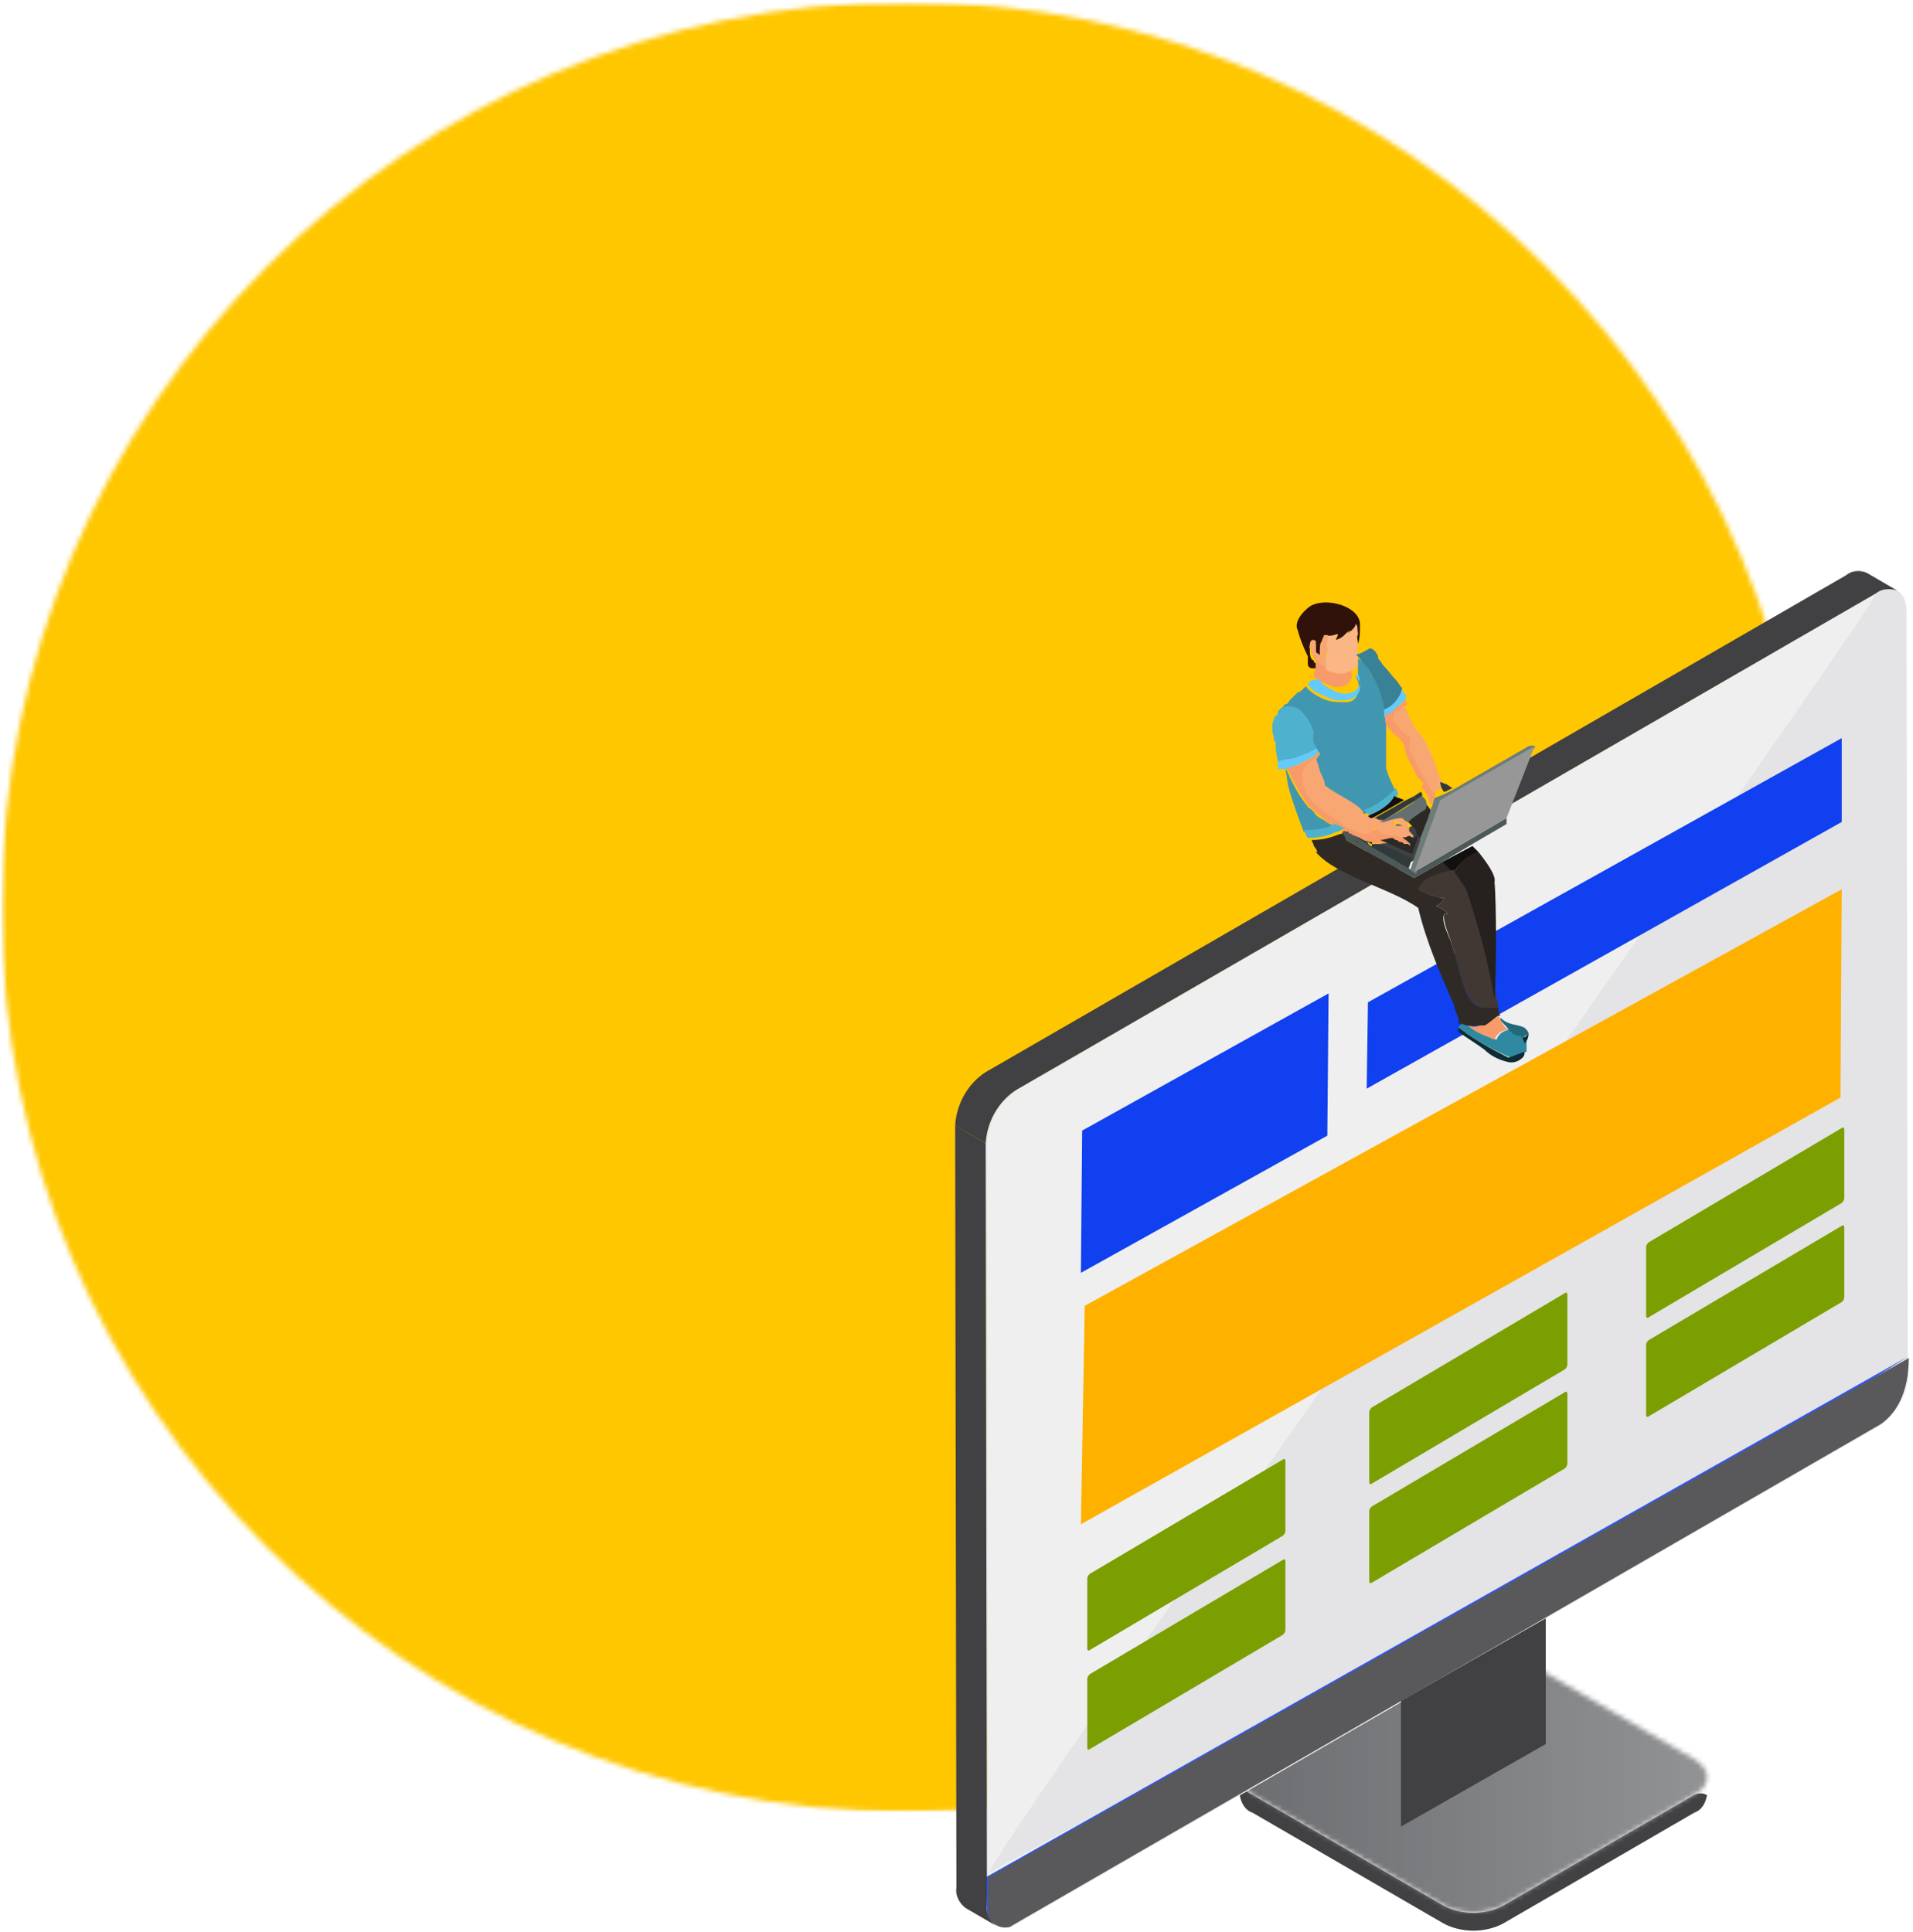 <svg width="396" height="400" viewBox="0 0 396 400" fill="none" xmlns="http://www.w3.org/2000/svg">
<mask id="mask0_797_2145" style="mask-type:luminance" maskUnits="userSpaceOnUse" x="0" y="0" width="375" height="376">
<path d="M0.289 0.41H374.977V375.094H0.289V0.41Z" fill="white"/>
</mask>
<g mask="url(#mask0_797_2145)">
<mask id="mask1_797_2145" style="mask-type:luminance" maskUnits="userSpaceOnUse" x="0" y="0" width="375" height="376">
<path d="M187.633 0.41C84.164 0.41 0.289 84.285 0.289 187.754C0.289 291.219 84.164 375.094 187.633 375.094C291.098 375.094 374.977 291.219 374.977 187.754C374.977 84.285 291.098 0.41 187.633 0.41Z" fill="white"/>
</mask>
<g mask="url(#mask1_797_2145)">
<path d="M0.289 0.41H374.977V375.094H0.289V0.41Z" fill="#FFC700"/>
</g>
</g>
<path d="M350.746 371.559L311.309 394.434C309.465 395.484 307.102 396.012 304.996 396.012C302.895 396.012 300.527 395.484 298.688 394.434L259.246 371.559C257.668 370.773 256.617 369.457 256.617 367.879V371.559C256.879 373.137 257.668 374.715 259.246 375.242L298.688 398.117C300.527 399.168 302.895 399.691 304.996 399.691C307.102 399.691 309.465 399.168 311.309 398.117L350.746 375.242C352.324 374.715 353.113 373.137 353.375 371.559C353.375 371.824 352.586 370.773 350.746 371.559Z" fill="#414042"/>
<path d="M290.008 378.133L283.699 374.453V348.422L290.008 352.102V378.133Z" fill="#191919"/>
<path d="M290.008 352.105L283.699 348.422L313.672 331.332L319.984 335.016L290.008 352.105Z" fill="#113A52"/>
<mask id="mask2_797_2145" style="mask-type:luminance" maskUnits="userSpaceOnUse" x="256" y="339" width="98" height="58">
<path d="M256 339.43H354V396.43H256V339.43Z" fill="white"/>
</mask>
<g mask="url(#mask2_797_2145)">
<mask id="mask3_797_2145" style="mask-type:luminance" maskUnits="userSpaceOnUse" x="256" y="339" width="98" height="58">
<path d="M350.746 364.199C354.164 366.301 354.43 369.457 350.746 371.559L311.309 394.434C307.363 396.539 302.629 396.539 298.688 394.434L259.246 371.559C255.828 369.457 255.828 366.301 259.246 364.199L298.688 341.324C302.629 339.223 307.363 339.223 311.309 341.324L350.746 364.199Z" fill="white"/>
</mask>
<g mask="url(#mask3_797_2145)">
<path d="M255.828 339.223V396.539H354.43V339.223H255.828Z" fill="url(#paint0_linear_797_2145)"/>
</g>
</g>
<path d="M388.348 122.836C391.762 120.734 394.656 122.308 394.656 126.516L394.918 284.269C394.656 288.738 392.289 292.945 388.609 295.312L210.605 398.117C207.187 400.219 204.297 398.379 204.297 394.434L204.031 236.68C204.297 232.211 206.66 228.004 210.344 225.637L388.348 122.836Z" fill="#E4E3E5"/>
<path d="M388.344 122.836C391.762 120.734 204.82 383.656 204.82 387.598L395.18 284.269C394.918 288.742 392.551 292.949 388.871 295.312L210.867 398.117C207.449 400.219 204.559 398.379 204.559 394.433L204.297 236.683C204.559 232.211 206.926 228.004 210.605 225.64L388.344 122.836Z" fill="#EFEFEF"/>
<path d="M204.297 394.434C204.297 394.434 203.508 399.168 209.027 398.902L394.918 280.852L204.031 388.648" fill="#2C57F3"/>
<path d="M204.297 394.434L204.031 236.68L197.723 233L197.984 390.754C197.723 392.332 198.512 393.906 199.824 394.961L206.137 398.641C204.82 397.59 204.031 396.012 204.297 394.434Z" fill="#414042"/>
<mask id="mask4_797_2145" style="mask-type:luminance" maskUnits="userSpaceOnUse" x="197" y="117" width="196" height="121">
<path d="M197 117.836H393V237.43H197V117.836Z" fill="white"/>
</mask>
<g mask="url(#mask4_797_2145)">
<path d="M386.504 118.629C384.926 117.84 383.348 118.105 382.035 119.156L204.031 221.957C200.352 224.324 197.984 228.531 197.723 233L204.031 236.68C204.297 232.211 206.66 228.004 210.344 225.637L388.344 122.836C389.66 121.785 391.5 121.785 392.816 122.309L386.504 118.629Z" fill="#414042"/>
</g>
<path d="M224.277 379.711C221.91 381.289 220.598 383.656 220.332 386.547C220.332 389.176 222.176 389.965 224.277 388.914C226.645 387.336 227.957 384.969 228.223 382.078C228.223 379.711 226.645 378.66 224.277 379.711Z" fill="#072DB7"/>
<path d="M224.277 381.024C222.699 382.078 221.648 383.918 221.387 386.02C221.387 387.863 222.699 388.649 224.277 387.598C225.855 386.547 226.906 384.707 227.168 382.602C227.168 380.762 225.855 380.238 224.277 381.024Z" fill="#FFB100"/>
<path d="M319.984 335.016V361.043L290.008 378.133V352.105L319.984 335.016Z" fill="#414042"/>
<path d="M389.398 294.789L209.027 398.902C207.187 399.429 205.082 398.379 204.559 396.273C204.559 396.012 204.559 395.75 204.559 395.75V388.648L395.18 281.117C394.918 280.851 395.969 290.054 389.398 294.789Z" fill="#59595B"/>
<path d="M224.539 270.336L381.246 184.098L380.984 227.215L223.75 315.559L224.539 270.336Z" fill="#FFB100"/>
<path d="M224.016 234.051L275.023 205.656L274.762 235.105L223.75 263.5L224.016 234.051Z" fill="#1040EF"/>
<path d="M283.172 207.496L381.246 152.809V170.164L282.91 225.375L283.172 207.496Z" fill="#1040EF"/>
<path d="M225.066 341.324C225.066 341.586 225.328 341.848 225.594 341.586L265.559 317.922C265.82 317.66 266.086 317.398 266.086 316.875V302.41C266.086 302.148 265.82 301.887 265.559 302.148L225.594 325.813C225.328 326.074 225.066 326.336 225.066 326.863V341.324Z" fill="#7B9F00"/>
<path d="M283.438 306.883C283.438 307.145 283.699 307.406 283.965 307.145L323.93 283.48C324.191 283.219 324.453 282.957 324.453 282.43V267.969C324.453 267.707 324.191 267.445 323.93 267.707L283.965 291.371C283.699 291.633 283.438 291.895 283.438 292.422V306.883Z" fill="#7B9F00"/>
<path d="M340.754 272.437C340.754 272.699 341.02 272.965 341.281 272.699L381.246 249.039C381.508 248.773 381.773 248.511 381.773 247.988V233.789C381.773 233.527 381.508 233.261 381.246 233.527L341.281 257.187C341.02 257.453 340.754 257.715 340.754 258.242V272.437Z" fill="#7B9F00"/>
<path d="M225.066 361.832C225.066 362.097 225.328 362.359 225.594 362.097L265.559 338.433C265.82 338.168 266.086 337.906 266.086 337.379V323.183C266.086 322.922 265.82 322.656 265.559 322.922L225.594 346.582C225.328 346.847 225.066 347.109 225.066 347.633V361.832Z" fill="#7B9F00"/>
<path d="M283.438 327.39C283.438 327.652 283.699 327.914 283.965 327.652L323.93 303.988C324.191 303.726 324.453 303.465 324.453 302.937V288.476C324.453 288.215 324.191 287.949 323.93 288.215L283.965 311.875C283.699 312.14 283.438 312.402 283.438 312.929V327.39Z" fill="#7B9F00"/>
<path d="M340.754 292.945C340.754 293.211 341.02 293.472 341.281 293.211L381.246 269.547C381.508 269.285 381.773 269.019 381.773 268.496V254.035C381.773 253.773 381.508 253.508 381.246 253.773L341.281 277.433C341.02 277.699 340.754 277.961 340.754 278.484V292.945Z" fill="#7B9F00"/>
<path d="M298.563 178.445L292.746 181.754L278.617 173.898C278.617 173.484 278.617 173.484 278.617 173.07C278.617 173.07 278.617 172.66 279.035 172.66L279.867 172.246H279.449C279.449 172.246 279.035 172.246 279.035 171.832C278.617 172.246 277.789 172.66 277.371 172.66C275.293 173.484 273.633 173.898 271.555 173.898C271.555 174.312 271.969 174.727 271.969 175.141C272.387 175.551 272.801 176.379 272.801 176.793C274.047 176.793 274.879 175.551 276.539 175.141C278.203 174.727 279.867 176.379 281.113 177.207C285.266 180.098 289.836 181.754 293.992 184.645C294.406 182.168 298.563 180.926 301.055 180.926C299.809 179.687 299.395 178.859 298.563 178.445Z" fill="#302A26"/>
<path d="M298.562 178.445C298.977 178.859 299.809 179.688 300.641 180.512H301.055C302.305 178.445 303.965 177.207 306.043 176.379C305.625 175.965 305.211 175.551 304.797 175.141L298.562 178.445Z" fill="#12100E"/>
<path d="M293.574 184.234C294.406 185.059 295.652 185.473 296.902 185.473C297.316 185.887 298.148 185.887 298.977 185.887C298.563 186.715 298.148 187.125 297.316 187.539C298.148 187.953 298.977 188.367 299.809 189.191H298.977C298.563 190.848 300.227 194.152 300.641 195.809C301.473 198.289 301.887 200.766 302.719 203.246C303.551 205.312 304.379 208.207 306.871 208.621C308.117 208.621 308.949 208.621 310.195 208.621C310.195 208.207 309.781 207.383 309.781 206.555C308.535 198.699 306.457 191.262 303.965 183.82C303.551 182.992 302.301 181.34 301.055 180.098C298.148 180.512 293.992 181.754 293.574 184.234Z" fill="#413833"/>
<path d="M310.195 208.621C308.949 208.621 308.121 208.621 306.875 208.621C304.379 208.207 303.551 205.727 302.719 203.246C301.887 200.766 301.473 198.289 300.641 195.809C300.227 194.152 298.148 190.848 298.977 189.195H299.809C298.977 188.367 298.148 187.953 297.316 187.539C298.148 187.125 298.562 186.715 298.977 185.887C298.148 185.887 297.73 185.887 296.902 185.473C295.652 185.473 294.406 184.645 293.578 184.234C289.422 181.34 284.852 179.688 280.695 176.793C279.449 175.965 277.789 174.313 276.125 174.727C274.465 175.141 273.633 176.379 272.387 176.379C276.539 181.34 287.762 183.82 293.578 187.953C295.238 194.981 298.148 201.594 301.055 208.207C301.055 209.449 302.305 210.688 301.887 211.93H302.305C302.719 211.93 303.551 212.34 303.965 212.34C305.211 212.34 306.043 212.34 307.289 212.34C308.535 211.93 309.367 210.688 310.195 210.273C310.195 210.273 310.195 210.273 310.613 210.273C310.195 209.863 310.195 209.035 310.195 208.621Z" fill="#302A26"/>
<path d="M301.055 180.512C301.887 181.754 303.133 183.406 303.551 184.234C306.043 191.672 308.117 199.113 309.367 206.969C309.781 202.008 309.781 186.715 309.367 182.578C309.781 181.34 307.703 178.445 306.043 176.379C303.965 176.793 302.301 178.445 301.055 180.512Z" fill="#26211E"/>
<path d="M283.605 175.141C283.605 175.141 282.773 174.312 283.191 173.898C282.359 173.484 281.941 173.484 281.113 173.07C280.695 172.66 279.867 172.66 279.449 172.246L278.617 172.66L279.035 173.07L280.281 173.484C280.695 173.484 281.113 173.898 281.527 173.898L283.605 175.141Z" fill="#303A3A"/>
<path d="M283.605 175.141L281.941 174.312C282.359 174.312 282.773 174.727 283.605 175.141Z" fill="#303A3A"/>
<path d="M283.191 175.141L283.605 175.551L291.5 180.098L292.328 177.621C290.254 176.793 287.758 175.551 285.684 174.727C285.266 174.727 284.438 174.727 284.02 174.727V175.141C283.605 175.141 283.191 174.727 282.773 174.727C283.191 174.727 283.191 175.141 283.191 175.141Z" fill="#303A3A"/>
<path d="M278.617 173.898L292.746 181.754L298.562 178.445L304.797 174.727L311.859 170.594C311.859 170.18 311.859 169.766 311.859 169.352L297.73 177.621L292.746 180.512L291.5 179.688L283.605 175.141L283.191 174.727L282.359 174.313C281.941 173.898 281.527 173.898 281.113 173.484L280.695 173.074L279.867 172.66L278.617 172.246L278.203 171.832C278.203 171.832 278.203 172.246 277.789 172.246C278.617 173.484 278.617 173.898 278.617 173.898Z" fill="#4D5858"/>
<path d="M281.527 174.313C281.113 174.313 280.695 173.898 280.281 173.898L281.113 174.313H281.527Z" fill="#303A3A"/>
<path d="M264.078 154.883C264.078 155.711 264.492 156.953 264.492 157.777C265.324 157.777 265.738 157.777 266.57 157.363C267.402 157.363 268.648 156.953 269.476 156.539C270.308 156.125 272.386 155.297 273.218 154.473C272.8 153.645 272.386 152.406 271.968 151.164C271.554 149.926 270.722 148.684 269.894 147.445C269.062 146.617 267.816 146.203 266.57 145.789C265.738 146.203 264.906 146.617 264.492 147.445C264.492 147.445 264.492 147.445 264.492 147.859C264.492 148.27 264.078 148.27 264.078 148.684C263.66 149.926 263.246 151.164 263.66 152.406V152.816C263.66 153.23 263.66 153.23 264.078 153.645C264.078 154.059 264.078 154.473 264.078 154.883Z" fill="#4EB2CF"/>
<path d="M272.387 156.332L272.801 155.918C273.215 155.504 273.633 155.504 273.633 155.09C273.633 154.68 273.215 154.68 273.215 154.266C272.801 155.09 270.723 155.918 269.477 156.332C268.645 156.746 267.398 157.156 266.57 157.156C265.738 157.156 265.324 157.57 264.492 157.57C264.492 157.984 264.492 158.398 264.492 159.227C264.906 159.227 265.324 159.227 265.738 159.227H266.152C268.648 158.398 270.309 157.57 272.387 156.332Z" fill="#64CAFA"/>
<path d="M263.66 149.098C263.246 149.926 263.246 151.164 263.66 152.406C263.66 151.164 263.66 149.926 264.078 148.684C264.078 148.27 264.492 148.27 264.492 147.855C264.078 148.27 263.66 148.27 263.66 149.098Z" fill="#4EB2CF"/>
<path d="M272.801 155.297C272.801 155.711 273.215 155.711 273.215 156.125C272.801 156.539 272.801 156.953 272.387 156.953C272.387 156.953 272.387 156.953 272.387 157.363V157.777C272.387 158.191 272.387 158.191 272.801 158.605C273.215 159.43 273.215 160.258 273.633 161.086C274.047 161.91 274.047 162.738 274.465 163.566C276.539 165.219 279.449 166.457 281.527 168.113H281.941C281.941 168.113 281.941 168.113 282.359 168.523C284.852 167.699 287.344 166.047 289.004 163.977C288.176 162.324 287.344 160.672 286.93 159.02C286.93 157.363 286.93 155.297 286.93 153.645C286.93 152.816 286.93 151.578 286.93 150.75C286.93 150.336 286.93 149.926 286.93 149.512C286.93 149.098 286.93 148.684 286.93 147.855C286.93 146.617 286.512 145.379 286.098 144.137C285.684 142.484 284.438 140.418 283.605 139.176C283.188 137.937 282.359 137.109 281.113 136.285V136.695C281.113 137.109 281.113 137.109 281.113 137.523C281.113 138.352 281.113 138.762 281.113 139.176V139.59C281.113 139.59 281.113 140.004 280.695 140.004C281.113 140.832 281.527 142.07 281.113 142.898C281.113 144.137 280.281 145.379 278.617 145.379C276.957 145.379 275.293 145.379 273.633 144.551C272.801 144.137 271.141 143.309 270.309 142.07L269.895 142.484C269.477 142.898 269.062 143.309 268.645 143.309C268.23 143.723 267.398 144.551 266.984 144.965C266.57 145.379 266.57 145.789 266.152 145.789C266.152 145.789 265.738 145.789 265.738 146.203C265.324 146.617 264.906 147.445 264.492 147.855C264.906 147.031 265.738 146.203 266.57 146.203C267.816 146.203 269.062 146.617 269.895 147.855C270.723 148.684 271.555 150.336 271.969 151.578C271.555 153.23 271.969 154.059 272.801 155.297Z" fill="#4297B0"/>
<path d="M266.156 159.02C266.156 160.258 266.57 161.5 266.57 162.324C267.402 165.633 268.648 168.938 269.895 172.246C271.141 172.246 272.801 171.832 274.047 171.832C274.879 171.832 275.293 171.418 276.125 171.004C275.293 170.594 274.465 170.18 274.047 169.766C273.219 169.352 272.387 168.938 271.973 168.113C271.555 167.699 271.555 167.699 271.141 167.285C270.723 167.285 270.723 166.871 270.309 166.457C268.648 164.391 267.402 161.91 266.156 159.02C266.156 159.43 266.156 159.43 266.156 159.02Z" fill="#4297B0"/>
<path d="M290.047 172.98C289.629 172.566 289.215 172.566 288.383 172.566C287.137 172.566 285.891 171.742 285.473 170.914C284.227 173.395 280.074 170.914 278.41 170.086C275.086 168.02 271.348 166.367 270.516 161.82C270.102 160.578 269.687 159.34 270.934 158.512C271.762 157.687 272.594 157.273 273.012 156.445V156.031C273.012 156.031 273.012 156.031 273.012 155.621L272.594 156.031C272.594 156.031 272.594 156.031 272.18 156.445C270.516 157.687 268.437 158.512 266.777 158.926H266.359C266.359 159.34 266.777 159.34 266.777 159.754C268.023 162.234 269.27 164.715 270.934 166.781C271.348 167.195 271.348 167.195 271.762 167.605C272.18 168.02 272.18 168.02 272.594 168.434C273.426 168.848 274.258 169.672 274.672 170.086C275.504 170.5 276.332 170.914 276.75 171.328C277.578 171.742 278.41 172.152 278.828 172.152C278.828 172.152 279.242 172.152 279.242 172.566H279.656C280.074 172.98 280.488 172.98 281.32 173.395C282.148 173.809 282.566 174.219 283.395 174.219C283.812 174.219 284.227 174.633 284.645 174.633C285.059 174.633 285.891 174.633 286.305 174.633C287.137 174.633 287.969 174.219 288.797 174.219C289.215 174.219 289.215 174.633 289.629 174.633C290.047 174.633 290.047 175.047 290.461 175.047C290.875 175.047 290.875 175.461 291.293 175.461C291.707 175.461 292.121 175.875 292.121 175.461H292.539C292.539 175.047 292.121 175.047 292.121 174.633C290.461 173.809 290.461 173.395 290.047 172.98Z" fill="#F79B6A"/>
<path d="M271.141 125.535C269.477 126.777 267.816 128.844 268.648 130.496C269.062 132.148 269.895 134.215 270.723 135.871C270.723 136.285 270.723 136.695 270.723 137.523C270.723 137.937 271.141 138.351 271.555 138.351C271.555 138.351 271.555 138.351 271.555 137.937V138.351C271.969 138.351 271.969 138.351 272.387 138.351C272.387 137.937 272.387 137.937 272.387 137.523C272.387 137.523 272.387 137.109 271.969 137.109V136.695C271.141 136.695 271.141 135.043 271.141 134.215C270.723 133.391 271.969 133.391 272.387 133.391C272.387 133.805 272.387 134.629 272.387 135.043C272.801 135.457 272.801 135.457 273.215 135.871C273.215 135.457 273.215 135.043 273.215 134.629C273.215 134.215 273.633 133.391 273.633 132.976C273.633 132.562 274.047 132.148 274.047 131.738C274.465 131.738 274.465 131.738 274.879 131.738C275.711 131.738 276.125 131.324 276.957 131.324C276.957 131.738 276.539 132.148 276.539 132.562C277.371 132.562 277.789 132.148 278.203 131.738C278.617 131.324 279.035 130.91 279.449 130.496C279.449 130.91 279.035 130.91 279.035 131.324C279.449 130.91 280.695 130.082 280.695 129.258C280.695 130.082 281.113 130.91 281.113 131.324C280.695 132.148 281.113 132.148 281.113 133.391C281.527 132.148 281.527 130.496 281.527 129.258C281.527 125.535 274.465 123.469 271.141 125.535Z" fill="#30120B"/>
<path d="M274.047 171.418C272.801 171.832 271.141 171.832 269.895 171.832C270.309 172.246 270.309 173.07 270.723 173.484C272.801 173.484 274.879 173.07 276.539 172.246C276.957 172.246 277.789 171.832 278.203 171.418C277.371 171.004 276.539 170.594 276.125 170.594C275.293 171.004 274.879 171.418 274.047 171.418Z" fill="#4EB2CF"/>
<path d="M271.141 141.109L270.723 141.523C271.141 142.766 272.801 143.59 274.047 144.004C275.293 144.832 277.371 145.246 279.035 144.832C280.281 144.832 281.527 143.59 281.527 142.352C281.527 141.523 281.527 140.285 281.113 139.457L280.695 139.871C280.695 139.871 280.695 140.285 281.113 140.285C281.113 140.699 281.113 140.699 281.527 141.109C281.527 141.523 281.527 141.937 281.113 142.352C280.695 143.176 279.449 143.59 278.617 143.59C278.203 143.59 277.789 143.59 277.789 143.59C276.125 143.176 274.879 142.352 273.633 141.523C273.633 141.109 273.633 141.109 273.633 140.699V140.285C273.633 140.285 273.633 140.699 273.215 140.699C271.555 140.699 271.555 140.699 271.141 141.109Z" fill="#64CAFA"/>
<path d="M281.734 167.543C281.32 167.543 281.32 167.543 281.734 167.543L281.32 167.129C279.242 165.477 276.335 164.238 274.257 162.582C274.257 161.758 273.839 160.93 273.425 160.102C273.011 159.277 273.011 158.449 272.593 157.625C272.593 157.211 272.593 157.211 272.179 156.797C271.761 157.621 270.515 158.035 270.101 158.863C269.269 160.102 269.687 160.93 269.687 162.172C270.515 166.305 274.257 167.957 277.582 170.438C279.242 171.676 283.398 174.156 284.644 171.266C285.472 172.09 286.304 172.918 287.55 172.918C288.382 172.918 289.214 172.918 289.628 173.332H290.046C290.046 173.332 290.046 173.332 290.46 173.332C290.46 173.332 290.46 173.332 290.875 173.332C291.292 173.742 291.707 173.742 292.125 173.332H292.539V172.918L292.125 172.504L291.707 172.09C291.707 172.09 291.707 172.09 291.707 171.676C291.707 171.266 291.292 170.852 291.292 170.438L290.875 170.023C290.46 169.609 290.46 169.609 290.046 169.195C289.628 168.785 289.214 168.371 288.796 168.371C287.55 168.371 286.304 168.785 285.058 169.195H284.644C284.644 169.195 284.644 169.195 284.226 169.195C283.812 169.195 283.398 168.785 282.98 168.785C282.98 168.785 282.98 168.785 282.566 168.785C282.152 168.785 282.152 168.371 281.734 168.371C282.566 168.371 282.152 167.957 281.734 167.543ZM288.382 170.852C288.382 170.437 288.796 170.437 288.796 170.023C289.214 170.023 289.628 170.023 290.046 170.438H289.214C288.796 170.852 288.382 170.852 288.382 170.852Z" fill="#F8A773"/>
<path d="M272.387 132.719C271.973 132.305 271.141 132.305 271.141 133.543C271.141 134.371 271.555 135.613 271.973 136.023H272.387C272.387 136.437 272.801 137.266 273.219 137.68C273.633 138.09 274.047 138.094 274.465 138.504V138.09C274.465 137.68 274.465 136.852 274.465 136.023C274.465 135.613 274.879 134.785 274.879 134.371C274.879 133.543 274.465 133.543 274.879 132.719C274.879 132.305 274.879 131.891 274.879 131.477C274.465 131.477 274.465 131.477 274.047 131.477C274.047 131.891 273.633 132.305 273.633 132.719C273.219 133.133 273.219 133.957 273.219 134.371C273.219 134.785 273.219 135.199 273.219 135.613C272.801 135.199 272.387 135.199 272.387 134.785C272.387 133.957 272.387 133.133 272.387 132.719Z" fill="#F8A773"/>
<path d="M271.969 139.332C271.969 139.746 271.969 139.746 271.969 140.16C273.215 140.984 274.879 141.812 276.125 142.227C276.539 142.227 276.539 142.227 276.957 142.227C277.789 142.227 279.035 141.812 279.449 140.984C279.867 140.57 279.867 140.16 279.867 139.746C279.867 139.332 279.867 139.332 279.449 138.918C279.449 138.918 279.449 138.504 279.035 138.504C278.617 138.504 278.203 138.918 277.789 138.918C277.789 138.918 277.789 138.918 277.371 138.918C276.125 138.504 275.293 138.504 274.465 138.094C274.047 137.68 273.633 137.68 273.215 137.266C272.801 136.852 272.387 136.437 272.387 135.613H271.969V136.023C271.969 136.023 271.969 136.438 272.387 136.438C272.387 136.852 272.387 136.852 272.387 137.266C272.387 137.68 272.387 137.68 272.387 138.094V138.504C272.387 138.504 271.969 138.918 271.969 139.332C271.969 138.918 271.969 138.918 271.969 139.332Z" fill="#F79B6A"/>
<path d="M280.645 138.219L281.059 137.805V137.391C281.059 136.977 281.059 136.152 281.059 135.738C281.059 135.324 281.059 135.324 281.059 134.91V134.496C281.059 134.082 281.059 134.082 281.059 133.672V133.258C281.059 132.016 280.645 132.016 281.059 131.191C281.059 130.363 281.059 129.535 280.645 129.125C280.645 129.949 279.398 130.777 278.984 131.191C278.984 130.777 278.984 130.777 279.398 130.363C278.984 130.777 278.566 131.191 278.152 131.605C277.738 132.016 276.906 132.43 276.488 132.43C276.488 132.016 276.906 131.605 276.906 131.191C276.488 131.605 275.66 131.605 274.828 131.605C274.828 132.016 274.828 132.43 274.828 132.844C274.414 133.672 274.828 133.672 274.828 134.496C274.828 134.91 274.828 135.738 274.414 136.152C274.414 136.977 274.414 137.391 274.414 138.219V138.633C275.242 139.043 276.488 139.457 277.32 139.457C277.32 139.457 277.32 139.457 277.738 139.457C278.152 139.457 278.566 139.457 278.984 139.043C280.23 138.629 280.645 138.633 280.645 138.219Z" fill="#FAB685"/>
<path d="M280.695 135.457C281.527 136.285 282.359 137.523 283.191 138.352C284.02 140.004 285.266 141.656 285.684 143.309C286.098 144.551 286.516 145.789 286.516 147.031C288.59 146.617 289.836 144.551 290.254 142.484C289.836 142.07 289.422 141.242 289.008 140.832C288.176 140.004 287.344 138.762 286.516 137.938C286.098 137.523 285.684 136.695 285.266 136.285C285.266 136.285 285.266 136.285 285.266 135.871C285.266 135.457 284.852 135.457 284.852 135.043C284.438 134.629 284.02 134.215 283.605 134.215C281.941 135.043 281.527 135.457 280.695 135.457Z" fill="#388196"/>
<path d="M282.773 173.898C282.773 174.312 283.188 175.141 283.188 175.141C283.188 175.141 283.187 174.727 282.773 173.898C283.187 174.312 283.605 174.727 284.02 174.727V174.312C283.605 174.312 283.187 174.312 282.773 173.898Z" fill="#303A3A"/>
<path d="M282.359 167.699C282.773 168.113 283.191 168.523 283.605 168.938L284.438 168.523C286.512 167.699 288.176 166.457 289.422 164.391C289.422 163.977 289.008 163.566 289.008 163.152C286.93 165.219 284.852 166.871 282.359 167.699Z" fill="#4EB2CF"/>
<path d="M284.02 168.527L283.191 168.938C283.605 169.352 283.605 169.352 284.02 169.352L284.852 168.938L290.668 165.633C289.836 165.219 289.422 165.219 288.59 164.805C288.176 166.047 286.098 167.699 284.02 168.527Z" fill="#12100E"/>
<path d="M293.16 165.633L292.746 164.805L291.086 165.633L285.27 168.938L284.438 169.352C284.438 169.352 284.438 169.352 284.852 169.352C285.27 169.766 285.684 169.766 286.098 169.766H286.516C288.59 168.523 291.086 166.871 293.16 165.633Z" fill="#303A3A"/>
<path d="M285.684 170.18C286.098 170.18 286.098 170.18 285.684 170.18H286.516C287.762 169.766 289.008 169.352 290.254 169.352C290.668 169.766 291.082 170.18 291.5 170.18C292.746 169.352 293.992 168.523 294.824 167.699C295.238 167.699 295.238 167.285 295.652 167.285C295.652 166.871 295.238 166.457 295.238 166.047C295.238 165.633 294.824 165.219 294.406 164.805C293.992 164.805 293.992 165.219 293.578 165.219L293.16 165.633C291.082 167.285 288.59 168.523 286.516 169.766C286.516 169.766 286.098 169.766 285.684 170.18C286.098 169.766 286.098 169.766 285.684 170.18Z" fill="#64706F"/>
<path d="M290.668 173.484C291.082 173.898 291.082 174.312 291.5 174.312L291.914 174.727H291.5C291.082 174.727 290.668 174.727 290.668 174.727C290.254 174.312 290.254 174.312 289.836 174.312C289.422 174.312 289.422 173.898 289.008 173.898C288.59 173.898 288.59 173.484 288.176 173.484C287.344 173.484 286.512 173.898 285.684 173.898C287.762 174.727 290.254 175.965 292.328 176.793L293.578 173.074H293.16C292.746 173.898 292.328 173.484 291.914 173.074C291.914 173.074 291.914 173.074 291.5 173.074L290.668 173.484C291.082 173.484 291.082 173.484 290.668 173.484Z" fill="#2A2926"/>
<path d="M286.516 146.824C286.516 147.238 286.516 147.648 286.516 148.477C286.93 148.477 287.344 148.477 287.762 148.063C288.176 147.648 288.59 147.238 289.008 146.824C289.422 146.41 289.836 145.582 290.668 145.172C291.082 144.758 291.082 144.344 291.082 143.93C290.668 143.516 290.254 143.102 290.254 142.691C289.836 144.344 288.176 146.41 286.516 146.824Z" fill="#64CAFA"/>
<path d="M294.617 163.266C295.031 163.68 295.031 164.094 295.445 164.508C295.445 164.922 295.863 165.332 295.863 165.746C295.863 166.16 295.863 166.16 296.277 166.574L296.691 165.746L297.109 164.094C296.277 162.852 295.445 161.199 294.617 159.961C293.367 158.305 292.539 156.652 292.121 155C291.707 154.172 292.121 152.934 292.121 152.52C292.121 152.105 291.293 152.105 290.875 151.691C290.461 151.277 288.797 149.211 288.797 148.387C288.797 147.559 290.461 146.32 291.293 145.906L290.875 144.664C290.461 145.492 290.047 145.906 289.215 146.32C288.797 146.73 288.383 147.145 287.969 147.559C287.551 147.559 287.137 147.973 286.723 147.973C286.723 148.387 286.723 148.801 286.723 149.211C286.723 149.625 287.137 150.039 287.137 150.039C287.137 150.453 287.551 150.867 287.969 151.277C288.383 152.105 289.629 152.52 290.047 153.348C290.047 153.348 290.047 153.758 290.461 153.758C290.875 155.414 291.293 157.066 292.121 158.305C292.539 159.133 292.953 159.961 293.367 160.785C293.785 161.199 294.199 161.613 294.617 162.027C294.199 162.852 294.199 163.266 294.617 163.266Z" fill="#F79B6A"/>
<path d="M288.383 148.387C288.383 149.211 290.047 151.277 290.461 151.691C290.875 152.105 291.293 152.105 291.707 152.52C292.121 152.934 291.707 154.586 291.707 155C292.539 156.652 293.371 158.305 294.199 159.961C295.031 161.199 295.863 162.852 296.691 164.094L298.77 162.852C298.355 162.027 298.355 161.199 297.938 160.785C297.523 159.547 297.109 158.305 296.691 157.066C295.863 155 295.031 153.348 293.785 151.691C293.371 151.277 293.371 151.277 292.953 150.867C292.953 150.453 292.539 150.453 292.539 150.039C291.707 148.801 291.293 147.145 290.461 145.906C290.047 146.73 288.383 147.559 288.383 148.387Z" fill="#F8A773"/>
<path d="M289.008 171.004H290.254C289.836 170.594 289.422 170.594 289.008 170.594V171.004Z" fill="#64706F"/>
<path d="M290.668 173.484C291.082 173.898 291.5 174.313 291.5 174.313C291.914 174.727 291.914 174.727 291.914 175.141L291.5 174.727C291.082 174.312 291.082 173.898 290.668 173.484Z" fill="#F79B6A"/>
<path d="M296.902 165.219L296.484 166.871L296.07 167.699V168.113L293.992 173.484V173.898L292.746 177.617L291.914 180.098L293.16 180.926L298.562 165.633L317.676 154.883C318.09 154.059 316.43 154.473 316.43 154.473L300.641 163.566L299.809 163.977L298.977 164.391L296.902 165.219Z" fill="#6D7B79"/>
<path d="M294.824 167.699C293.574 168.523 292.328 169.352 291.5 170.18C291.914 170.594 291.914 170.594 292.328 171.004L292.746 171.418C293.16 171.832 293.16 172.246 293.16 172.66L293.574 173.074L293.992 173.484L296.07 168.113V167.699C296.07 167.285 295.652 167.285 295.652 166.871H295.238C295.238 167.699 295.238 167.699 294.824 167.699Z" fill="#2A2926"/>
<path d="M293.992 163.98L292.746 164.805L293.16 165.633L293.578 165.219C293.992 165.219 293.992 164.805 294.406 164.805C294.406 164.391 294.406 163.98 293.992 163.98Z" fill="#303A3A"/>
<path d="M298.148 165.633L292.746 180.512L297.73 177.621L311.859 169.352L317.676 154.473L298.148 165.633Z" fill="#979797"/>
<path d="M294.824 167.699H295.652C295.652 167.285 295.238 167.285 294.824 167.699Z" fill="#2A2926"/>
<path d="M298.148 161.91C298.148 162.738 298.563 163.566 298.977 163.977L299.809 163.566L300.641 163.152L299.395 162.324C298.977 162.324 298.562 161.91 298.148 161.91Z" fill="#303A3A"/>
<path d="M301.887 212.754C305.211 215.234 308.949 217.301 312.688 218.953C313.934 218.543 314.766 218.129 316.012 217.715C316.012 217.301 316.012 216.887 316.012 216.063C316.012 215.648 316.012 215.234 315.598 214.82C315.598 214.406 315.184 214.406 314.766 214.406C313.934 213.996 313.52 213.582 312.688 213.168C311.441 213.168 310.195 213.996 309.781 215.234C308.949 214.82 307.703 214.406 306.871 213.996C306.043 213.582 305.211 213.168 304.379 212.34C303.965 212.34 303.133 212.34 302.719 211.93C302.301 212.34 301.887 212.34 301.887 212.754Z" fill="#2F8AA1"/>
<path d="M301.887 212.754C301.887 213.168 301.887 213.582 301.887 213.582C303.551 214.82 305.625 216.062 307.289 217.301C308.535 218.543 310.195 219.367 311.859 219.781C313.105 220.195 314.352 219.781 315.184 218.953C315.598 218.543 315.598 218.129 315.598 217.715C314.352 218.129 313.52 218.543 312.273 218.953C308.949 217.301 305.211 215.234 301.887 212.754Z" fill="#0F2C33"/>
<path d="M307.289 212.34C306.043 212.34 305.211 212.754 303.965 212.34C304.797 213.168 305.625 213.582 306.457 213.996C307.289 214.406 308.535 214.82 309.367 215.234C309.781 213.996 311.027 213.168 312.273 213.168C311.441 212.754 311.027 211.93 310.613 211.102L310.195 210.273C309.367 210.687 308.121 211.93 307.289 212.34Z" fill="#F79B6A"/>
<path d="M310.613 210.688V211.102C311.027 211.93 311.859 212.34 312.273 213.168C312.687 213.582 313.52 214.41 314.352 214.41C314.766 214.41 315.184 214.82 315.184 214.82C315.598 214.406 316.012 214.41 316.43 213.996C316.43 213.582 316.012 213.168 315.598 212.754C313.938 211.93 312.273 212.34 310.613 210.688Z" fill="#24697A"/>
<path d="M315.184 214.82C315.184 215.234 315.598 215.648 315.598 216.062C316.012 215.648 316.43 214.82 316.43 213.996C316.012 214.41 315.598 214.82 315.184 214.82Z" fill="#0F2C33"/>
<defs>
<linearGradient id="paint0_linear_797_2145" x1="255.83" y1="367.879" x2="354.428" y2="367.879" gradientUnits="userSpaceOnUse">
<stop stop-color="#6D6E71"/>
<stop offset="0.031" stop-color="#6D6E71"/>
<stop offset="0.047" stop-color="#6E6F72"/>
<stop offset="0.062" stop-color="#6F7073"/>
<stop offset="0.078" stop-color="#6F7073"/>
<stop offset="0.094" stop-color="#707174"/>
<stop offset="0.109" stop-color="#707174"/>
<stop offset="0.125" stop-color="#717275"/>
<stop offset="0.141" stop-color="#717376"/>
<stop offset="0.156" stop-color="#727376"/>
<stop offset="0.172" stop-color="#737477"/>
<stop offset="0.188" stop-color="#737477"/>
<stop offset="0.203" stop-color="#747578"/>
<stop offset="0.219" stop-color="#747678"/>
<stop offset="0.234" stop-color="#757679"/>
<stop offset="0.25" stop-color="#76777A"/>
<stop offset="0.266" stop-color="#76777A"/>
<stop offset="0.281" stop-color="#77787B"/>
<stop offset="0.297" stop-color="#77787B"/>
<stop offset="0.312" stop-color="#78797C"/>
<stop offset="0.328" stop-color="#787A7C"/>
<stop offset="0.344" stop-color="#797A7D"/>
<stop offset="0.359" stop-color="#7A7B7E"/>
<stop offset="0.375" stop-color="#7A7B7E"/>
<stop offset="0.391" stop-color="#7B7C7F"/>
<stop offset="0.406" stop-color="#7B7D7F"/>
<stop offset="0.422" stop-color="#7C7D80"/>
<stop offset="0.438" stop-color="#7C7E80"/>
<stop offset="0.453" stop-color="#7D7E81"/>
<stop offset="0.469" stop-color="#7E7F82"/>
<stop offset="0.484" stop-color="#7E8082"/>
<stop offset="0.5" stop-color="#7F8083"/>
<stop offset="0.516" stop-color="#7F8183"/>
<stop offset="0.531" stop-color="#808184"/>
<stop offset="0.547" stop-color="#808284"/>
<stop offset="0.562" stop-color="#818285"/>
<stop offset="0.578" stop-color="#828386"/>
<stop offset="0.594" stop-color="#828486"/>
<stop offset="0.609" stop-color="#838487"/>
<stop offset="0.625" stop-color="#838587"/>
<stop offset="0.641" stop-color="#848588"/>
<stop offset="0.656" stop-color="#848688"/>
<stop offset="0.672" stop-color="#858789"/>
<stop offset="0.688" stop-color="#86878A"/>
<stop offset="0.703" stop-color="#86888A"/>
<stop offset="0.719" stop-color="#87888B"/>
<stop offset="0.734" stop-color="#87898B"/>
<stop offset="0.75" stop-color="#888A8C"/>
<stop offset="0.766" stop-color="#898A8C"/>
<stop offset="0.781" stop-color="#898B8D"/>
<stop offset="0.797" stop-color="#8A8B8E"/>
<stop offset="0.812" stop-color="#8A8C8E"/>
<stop offset="0.828" stop-color="#8B8C8F"/>
<stop offset="0.844" stop-color="#8B8D8F"/>
<stop offset="0.859" stop-color="#8C8E90"/>
<stop offset="0.875" stop-color="#8D8E90"/>
<stop offset="0.891" stop-color="#8D8F91"/>
<stop offset="0.906" stop-color="#8E8F92"/>
<stop offset="0.922" stop-color="#8E9092"/>
<stop offset="0.938" stop-color="#8F9193"/>
<stop offset="0.953" stop-color="#8F9193"/>
<stop offset="0.969" stop-color="#909294"/>
<stop offset="1" stop-color="#919295"/>
</linearGradient>
</defs>
</svg>
